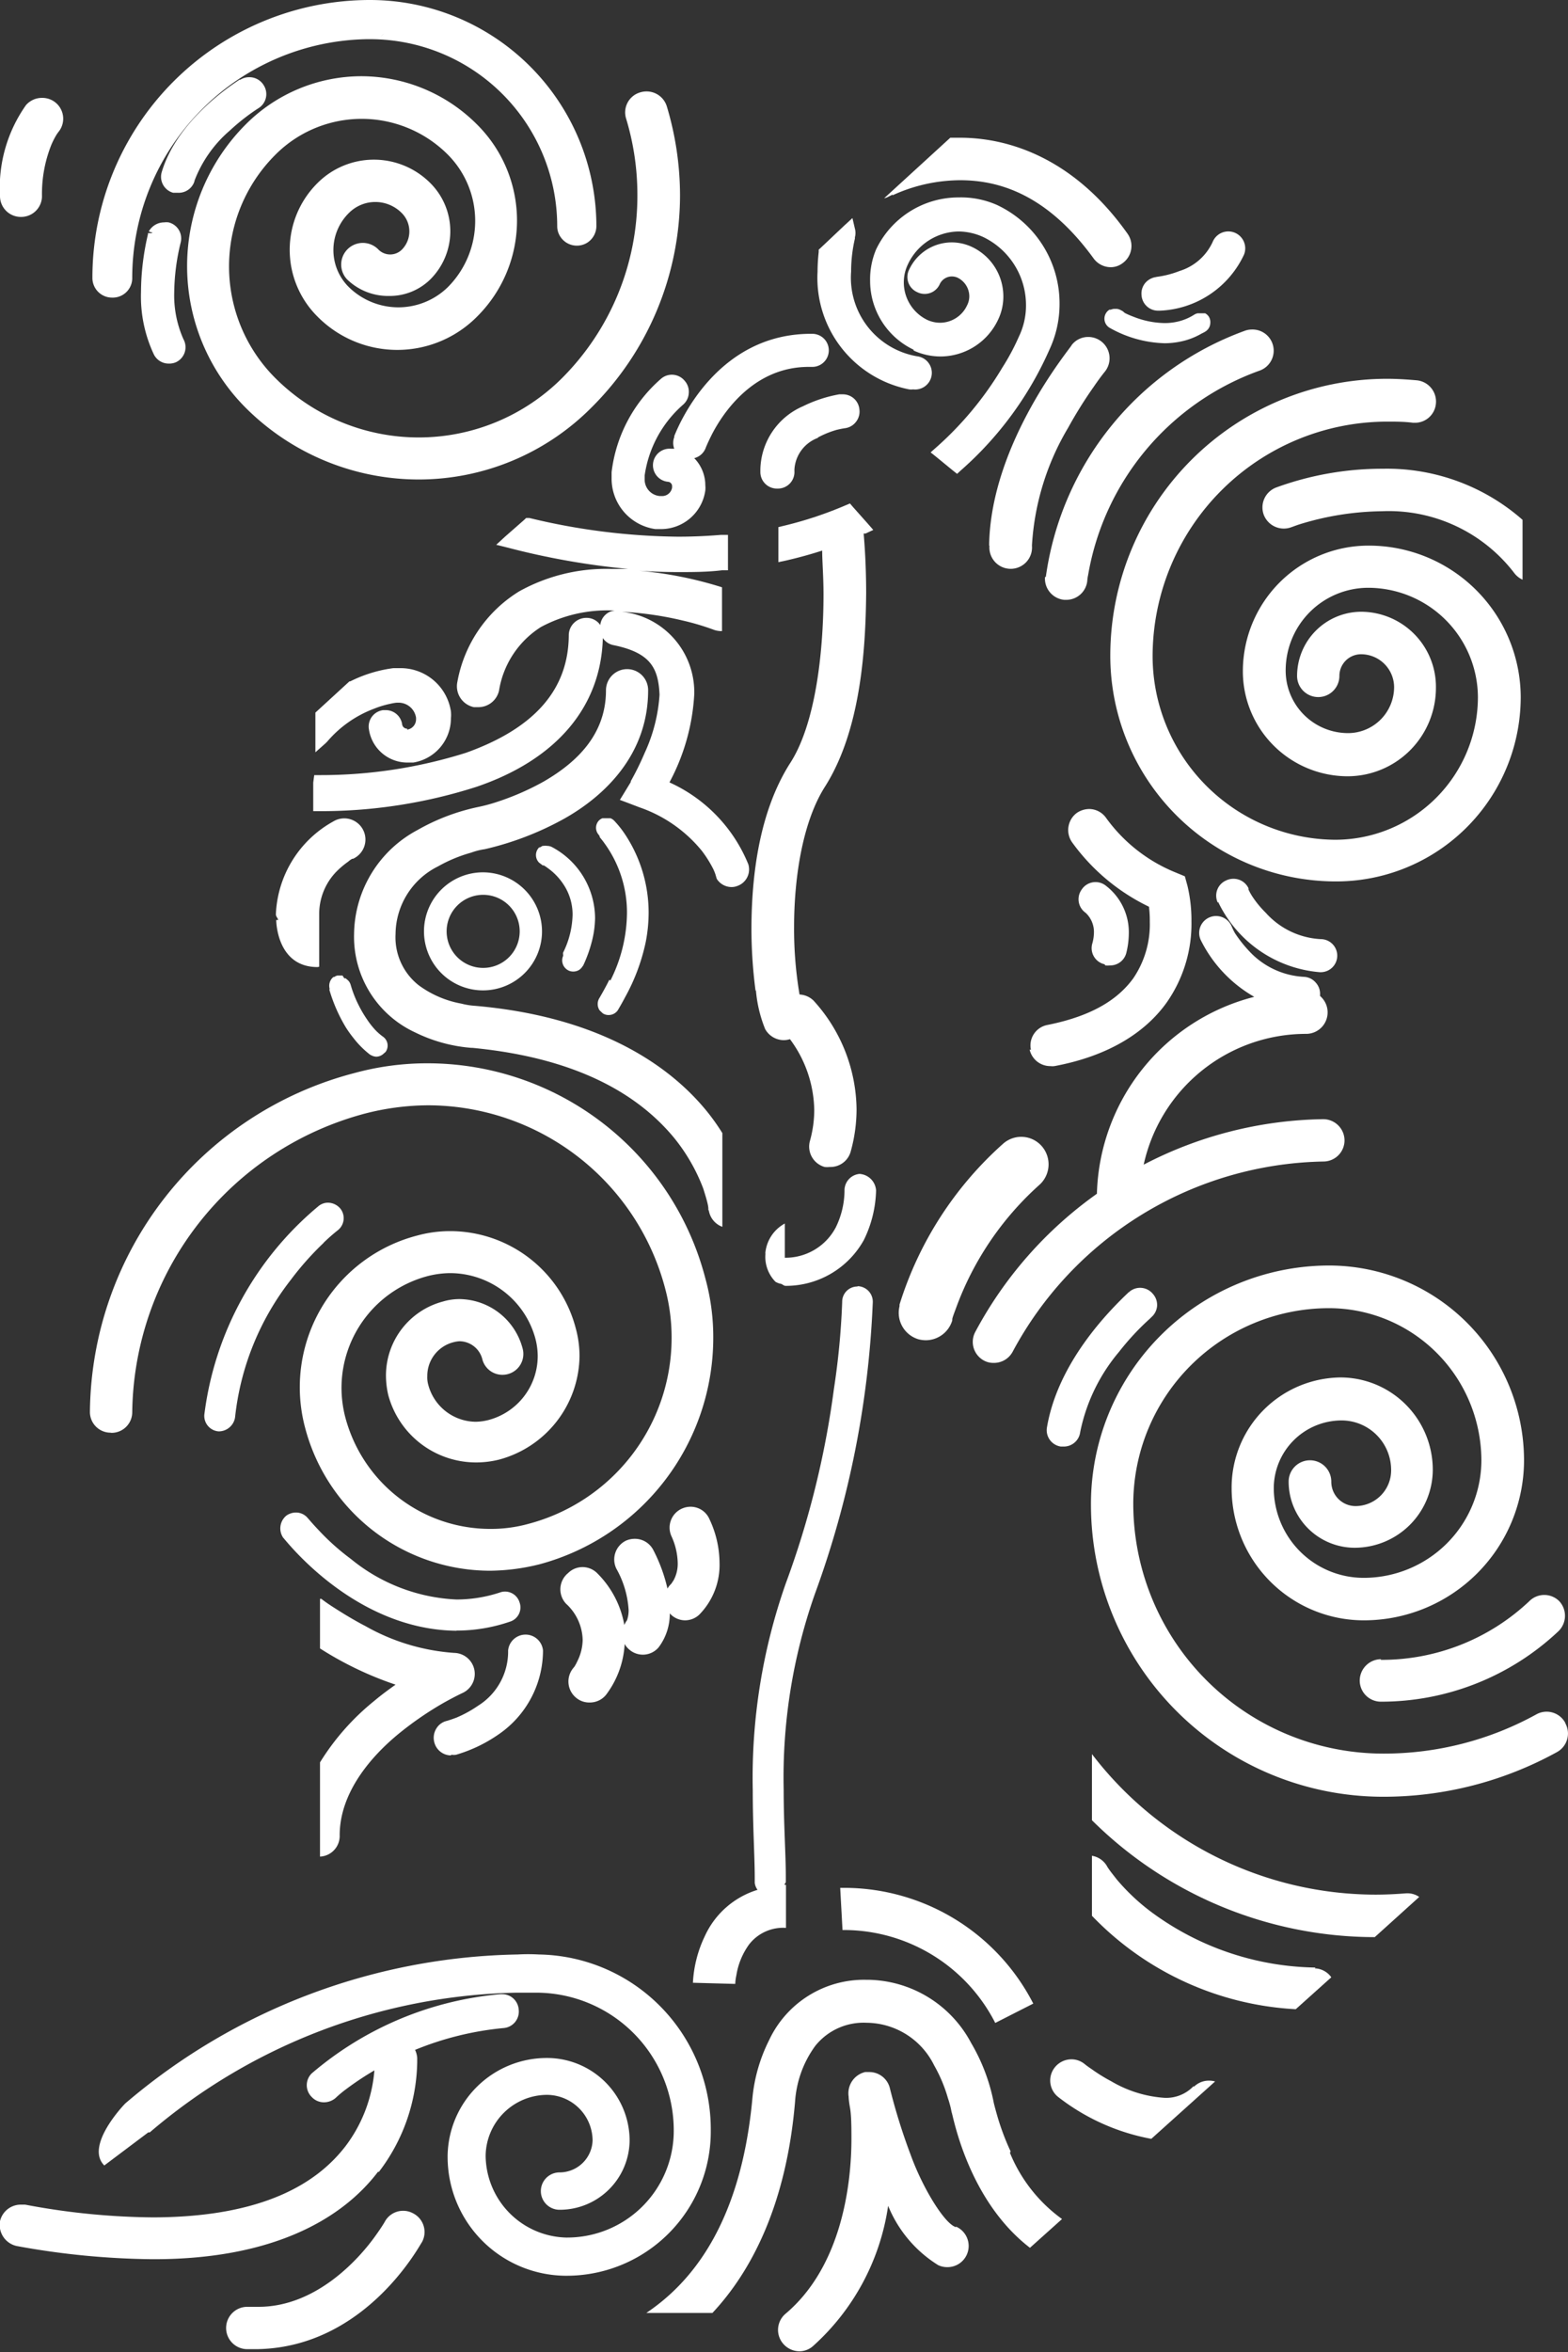 <svg xmlns="http://www.w3.org/2000/svg" viewBox="0 0 94.86 142.27"><rect x="0" y="0" width="94.86" height="142.27" fill="#333333" stroke="none"/><defs><style>.cls-1{fill:#fff;}</style></defs><title>Asset 4</title><g id="Layer_2" data-name="Layer 2"><g id="Layer_2-2" data-name="Layer 2"><path class="cls-1" d="M67.17,39.65A13.65,13.65,0,0,0,80.82,53.31,11.16,11.16,0,0,0,92,42.16,9.19,9.19,0,0,0,82.8,33a7.6,7.6,0,0,0-7.61,7.59,6.35,6.35,0,0,0,6.35,6.36,5.35,5.35,0,0,0,5.33-5.34A4.54,4.54,0,0,0,82.34,37a3.89,3.89,0,0,0-3.87,3.88,1.28,1.28,0,1,0,2.56,0,1.31,1.31,0,0,1,1.31-1.31,2,2,0,0,1,2,2,2.79,2.79,0,0,1-2.77,2.77,3.78,3.78,0,0,1-3.79-3.79,5,5,0,0,1,5-5,6.65,6.65,0,0,1,6.63,6.64,8.64,8.64,0,0,1-8.62,8.6A11.12,11.12,0,0,1,69.73,39.67,14.21,14.21,0,0,1,83.91,25.5c.52,0,1.06,0,1.58.07h.13a1.27,1.27,0,0,0,1.25-1.17A1.29,1.29,0,0,0,85.69,23c-.58-.05-1.17-.09-1.79-.09A16.75,16.75,0,0,0,67.17,39.65"/><path class="cls-1" d="M94.69,104.19a1.28,1.28,0,0,0-1.75-.5,19.11,19.11,0,0,1-9.24,2.37h0A15.13,15.13,0,0,1,68.56,90.94,11.85,11.85,0,0,1,80.4,79.12a9.23,9.23,0,0,1,9.22,9.2,7.12,7.12,0,0,1-7.12,7.11A5.44,5.44,0,0,1,77.06,90a4.11,4.11,0,0,1,4.1-4.09,3,3,0,0,1,3,3A2.16,2.16,0,0,1,82,91.09a1.47,1.47,0,0,1-1.46-1.48,1.29,1.29,0,0,0-2.58,0,4,4,0,0,0,4,4,4.73,4.73,0,0,0,4.72-4.72,5.59,5.59,0,0,0-5.59-5.58A6.66,6.66,0,0,0,74.51,90a8,8,0,0,0,8,8,9.69,9.69,0,0,0,9.69-9.68A11.8,11.8,0,0,0,80.4,76.54,14.42,14.42,0,0,0,66,91a17.68,17.68,0,0,0,17.68,17.67,21.74,21.74,0,0,0,10.51-2.7,1.28,1.28,0,0,0,.51-1.74"/><path class="cls-1" d="M81.34,69A1.29,1.29,0,0,0,80,67.69a24.23,24.23,0,0,0-10.81,2.75A10.06,10.06,0,0,1,79,62.53a1.3,1.3,0,0,0,.86-2.29l0-.1a1,1,0,0,0-.26-.71,1,1,0,0,0-.72-.35,4.85,4.85,0,0,1-3.34-1.59,7.79,7.79,0,0,1-.84-1.07A4.42,4.42,0,0,1,74.5,56a1,1,0,1,0-1.86.85v0h0a8.08,8.08,0,0,0,3.24,3.44A12.64,12.64,0,0,0,66.36,72.2,24.22,24.22,0,0,0,59,80.56a1.28,1.28,0,0,0,.53,1.73,1.17,1.17,0,0,0,.55.14h.06a1.28,1.28,0,0,0,1.12-.67,21.77,21.77,0,0,1,18.8-11.51A1.28,1.28,0,0,0,81.34,69"/><path class="cls-1" d="M83.55,100.35a1.3,1.3,0,0,0-1.29,1.29,1.28,1.28,0,0,0,1.29,1.28h0a15.64,15.64,0,0,0,10.73-4.26,1.3,1.3,0,0,0,.05-1.82,1.28,1.28,0,0,0-1.81,0h0a13,13,0,0,1-9,3.55"/><path class="cls-1" d="M38.56,11.8A15.59,15.59,0,0,1,34,22.87a12.27,12.27,0,0,1-17.34,0,9.54,9.54,0,0,1,0-13.51,7.36,7.36,0,0,1,10.44,0,5.68,5.68,0,0,1,0,8,4.28,4.28,0,0,1-6,0,3.15,3.15,0,0,1,0-4.47,2.25,2.25,0,0,1,3.21,0,1.57,1.57,0,0,1,0,2.21,1,1,0,0,1-.7.29,1,1,0,0,1-.71-.29A1.29,1.29,0,0,0,21,16.9a3.56,3.56,0,0,0,2.53,1,3.5,3.5,0,0,0,2.5-1,4.11,4.11,0,0,0,0-5.83,4.82,4.82,0,0,0-6.82,0,5.69,5.69,0,0,0,0,8.08,6.79,6.79,0,0,0,9.65,0,8.19,8.19,0,0,0,0-11.62,9.91,9.91,0,0,0-7-2.92h0a9.9,9.9,0,0,0-7,2.92,12.13,12.13,0,0,0,0,17.13A14.82,14.82,0,0,0,25.32,29h0a14.74,14.74,0,0,0,10.46-4.35A18.11,18.11,0,0,0,41.14,11.8a18.81,18.81,0,0,0-.8-5.37,1.28,1.28,0,0,0-1.23-.9,1.34,1.34,0,0,0-.39.06,1.26,1.26,0,0,0-.84,1.59,15.86,15.86,0,0,1,.68,4.61"/><path class="cls-1" d="M63.22,34.9a1.29,1.29,0,0,0,1.17,1.38h.11a1.28,1.28,0,0,0,1.28-1.17s0-.1.05-.34A16,16,0,0,1,76.19,22.42a1.28,1.28,0,0,0-.46-2.49,1.25,1.25,0,0,0-.46.09,18.54,18.54,0,0,0-12,14.87"/><path class="cls-1" d="M62.29,63.48a1.28,1.28,0,0,0,1.26,1,1.09,1.09,0,0,0,.24,0c3.37-.63,5.54-2.1,6.78-3.83a8.3,8.3,0,0,0,1.51-4.92,9,9,0,0,0-.24-2.15L71.68,53l-.58-.24a9.66,9.66,0,0,1-4.19-3.3,1.26,1.26,0,0,0-1-.53,1.35,1.35,0,0,0-.77.24,1.29,1.29,0,0,0-.27,1.79,12.32,12.32,0,0,0,4.64,3.88,6.81,6.81,0,0,1,.05.91,5.8,5.8,0,0,1-1,3.42c-.83,1.14-2.28,2.24-5.19,2.82a1.26,1.26,0,0,0-1,1.51"/><path class="cls-1" d="M73.7,54.56a7.49,7.49,0,0,0,6.15,4.24h.05a1,1,0,0,0,0-2,4.8,4.8,0,0,1-3.33-1.6,6,6,0,0,1-.82-1,3.42,3.42,0,0,1-.22-.4l0-.08a1,1,0,0,0-.92-.57,1,1,0,0,0-.43.1,1,1,0,0,0-.51,1.34l0,0Z"/><path class="cls-1" d="M40,22.9a8.87,8.87,0,0,0-3,5.66c0,.15,0,.29,0,.41A3.08,3.08,0,0,0,39.65,32h.08l.28,0a2.71,2.71,0,0,0,2.66-2.34,1.5,1.5,0,0,0,0-.3A2.36,2.36,0,0,0,42,27.71a1,1,0,0,0,.7-.64s.11-.28.34-.74c.63-1.25,2.48-4.14,5.88-4.14h.19a1,1,0,0,0,.06-2h-.21c-5.46.06-7.76,5.15-8.17,6.19h0l0,.06a1,1,0,0,0,0,.7l-.08,0h-.13a1,1,0,0,0-.15,2h0a.27.27,0,0,1,.23.24v.11A.61.61,0,0,1,40,30h-.1a1,1,0,0,1-.9-1v-.24a7,7,0,0,1,2.32-4.28,1,1,0,0,0,.35-.71,1,1,0,0,0-.25-.74A1,1,0,0,0,40,22.9"/><path class="cls-1" d="M54.42,79A1.67,1.67,0,0,0,55.56,81a1.81,1.81,0,0,0,.45.06,1.68,1.68,0,0,0,1.6-1.2l0-.06h0c0-.09.1-.34.24-.72a18.51,18.51,0,0,1,5-7.39,1.67,1.67,0,0,0,.19-2.35,1.65,1.65,0,0,0-2.35-.17,21.6,21.6,0,0,0-6.27,9.73Z"/><path class="cls-1" d="M6.73,86.66h0A1.25,1.25,0,0,0,8,85.41,18.94,18.94,0,0,1,22.08,67.35a15.51,15.51,0,0,1,3.8-.5A14.86,14.86,0,0,1,40.24,77.93a11.41,11.41,0,0,1,.39,3,11.63,11.63,0,0,1-8.68,11.24,8.51,8.51,0,0,1-2.31.3,9.07,9.07,0,0,1-8.75-6.75,7.13,7.13,0,0,1-.23-1.79,7,7,0,0,1,5.21-6.75A5.65,5.65,0,0,1,27.23,77a5.36,5.36,0,0,1,5.17,4,4.25,4.25,0,0,1,.13,1,4,4,0,0,1-3,3.89,3.34,3.34,0,0,1-.76.1,3,3,0,0,1-2.86-2.23,1.66,1.66,0,0,1-.06-.53,2.1,2.1,0,0,1,1.58-2.05,1.83,1.83,0,0,1,.36-.06,1.44,1.44,0,0,1,1.39,1.09,1.25,1.25,0,0,0,1.22.94,1.26,1.26,0,0,0,1.22-1.58,4,4,0,0,0-3.83-3,3.5,3.5,0,0,0-1,.15,4.63,4.63,0,0,0-3.44,4.47,5.25,5.25,0,0,0,.14,1.19,5.5,5.5,0,0,0,5.31,4.07,5.74,5.74,0,0,0,1.39-.17A6.56,6.56,0,0,0,35.06,82a6.42,6.42,0,0,0-.23-1.67,7.86,7.86,0,0,0-7.6-5.87,7.56,7.56,0,0,0-2,.27,9.48,9.48,0,0,0-6.77,11.63A11.59,11.59,0,0,0,29.64,95a12.75,12.75,0,0,0,3-.39A14.19,14.19,0,0,0,43.15,80.91a13.35,13.35,0,0,0-.48-3.6,17.37,17.37,0,0,0-16.79-13,16.69,16.69,0,0,0-4.44.59,21.39,21.39,0,0,0-16,20.47,1.25,1.25,0,0,0,1.24,1.28"/><path class="cls-1" d="M19.57,75.17a11.14,11.14,0,0,1,.85-.75.93.93,0,0,0,.18-1.31,1,1,0,0,0-.75-.37.91.91,0,0,0-.56.19,19.56,19.56,0,0,0-6.93,12.64.94.94,0,0,0,.85,1h.07a1,1,0,0,0,.94-.84,16.32,16.32,0,0,1,3.37-8.32,17.92,17.92,0,0,1,2-2.25"/><path class="cls-1" d="M27.62,98.62a9.93,9.93,0,0,0,3.23-.54.9.9,0,0,0,.58-1.17.92.92,0,0,0-.87-.65.9.9,0,0,0-.3.05,8.4,8.4,0,0,1-2.64.43h0a10.85,10.85,0,0,1-6.39-2.45,14.17,14.17,0,0,1-1.92-1.71c-.45-.47-.67-.75-.68-.75a.92.92,0,0,0-.73-.35,1,1,0,0,0-.58.19A1,1,0,0,0,17.13,93c.08.05,4.24,5.57,10.49,5.63"/><path class="cls-1" d="M34.73,100.82l-.05.07a1.27,1.27,0,0,0,.17,1.79,1.23,1.23,0,0,0,.81.29,1.26,1.26,0,0,0,1-.46,5.59,5.59,0,0,0,1.13-3.08,1.19,1.19,0,0,0,.27.33,1.25,1.25,0,0,0,1.78-.12,3.35,3.35,0,0,0,.68-2.06,1.25,1.25,0,0,0,.93.42,1.26,1.26,0,0,0,.85-.34,4.29,4.29,0,0,0,1.23-3.15,6.27,6.27,0,0,0-.61-2.63,1.24,1.24,0,0,0-1.15-.75,1.3,1.3,0,0,0-.51.11,1.26,1.26,0,0,0-.64,1.67A4.07,4.07,0,0,1,41,94.52a2.1,2.1,0,0,1-.25,1.06l-.14.21h0a1.23,1.23,0,0,0-.23.29,9.79,9.79,0,0,0-.85-2.32,1.25,1.25,0,0,0-1.13-.69,1.29,1.29,0,0,0-.55.12,1.27,1.27,0,0,0-.56,1.69,5.78,5.78,0,0,1,.74,2.5,1.8,1.8,0,0,1-.1.62l0,0a1.33,1.33,0,0,0-.16.28,5.85,5.85,0,0,0-1.62-3.11,1.26,1.26,0,0,0-.91-.39,1.24,1.24,0,0,0-.87.36A1.27,1.27,0,0,0,34.25,97a3.06,3.06,0,0,1,1,2.19,3,3,0,0,1-.32,1.28,2.73,2.73,0,0,1-.21.38"/><path class="cls-1" d="M1.28,13.12a1.26,1.26,0,0,0,1.26-1.25A8,8,0,0,1,3.09,8.8a4.6,4.6,0,0,1,.34-.67L3.52,8h0a1.26,1.26,0,0,0-.95-2.08,1.28,1.28,0,0,0-1,.44A8.67,8.67,0,0,0,0,11.87a1.26,1.26,0,0,0,1.27,1.25"/><path class="cls-1" d="M9.18,14.1l-.23,0,0,.07a15.53,15.53,0,0,0-.42,3.49,8.24,8.24,0,0,0,.78,3.78,1,1,0,0,0,.88.55h.08a1,1,0,0,0,.37-.08h0a1,1,0,0,0,.46-1.39,6.52,6.52,0,0,1-.56-2.85,13.17,13.17,0,0,1,.39-3v0h0a1,1,0,0,0-.73-1.22,1,1,0,0,0-.27,0A1.06,1.06,0,0,0,9,14l.18.06h0l.05,0Z"/><path class="cls-1" d="M19.31,58.47V55.36l0-.1a3.68,3.68,0,0,1,1-2.5,5.27,5.27,0,0,1,.76-.65,1.19,1.19,0,0,1,.24-.17l.05,0a1.28,1.28,0,1,0-1.21-2.25h0a6.73,6.73,0,0,0-3.46,5.61c0,.13.11.22.14.34l-.12,0s0,2.85,2.5,2.85"/><path class="cls-1" d="M57.83,134.7c-.67-.19-2-2.33-2.74-4.38a36.27,36.27,0,0,1-1.25-4,1.28,1.28,0,0,0-1.27-1l-.23,0a1.32,1.32,0,0,0-1,1.48s0,.22.08.66.09,1.09.09,1.88c0,3-.68,7.82-4,10.61a1.28,1.28,0,0,0-.14,1.79,1.31,1.31,0,0,0,1,.47,1.25,1.25,0,0,0,.82-.32,14.13,14.13,0,0,0,4.54-8.48A7.59,7.59,0,0,0,56.76,137a1.27,1.27,0,0,0,.54.12,1.28,1.28,0,0,0,.54-2.45"/><path class="cls-1" d="M51,116.73h.08a10.29,10.29,0,0,1,9.13,5.62l2.3-1.17a12.87,12.87,0,0,0-11.36-7H51.1l-.27,0,.14,2.55h0"/><path class="cls-1" d="M22.92,131.36a11.21,11.21,0,0,0,2.32-6.64v-.25a1.35,1.35,0,0,0-.13-.49,18.69,18.69,0,0,1,5.35-1.32,1,1,0,0,0,.92-1.12,1,1,0,0,0-1-.93h-.1a20.29,20.29,0,0,0-11.42,4.79,1,1,0,0,0,0,1.43,1,1,0,0,0,.75.32,1.09,1.09,0,0,0,.68-.25l0,0,0,0a6.77,6.77,0,0,1,.63-.53,18.09,18.09,0,0,1,1.73-1.15,8.75,8.75,0,0,1-1.76,4.6c-1.65,2.13-4.82,4.27-11.62,4.29a43.13,43.13,0,0,1-7.75-.77l-.23,0A1.29,1.29,0,0,0,0,134.34a1.31,1.31,0,0,0,1,1.5,47.62,47.62,0,0,0,8.22.8h.09c7.26,0,11.42-2.47,13.56-5.29"/><path class="cls-1" d="M25,133.87a1.26,1.26,0,0,0-1.73.52s-.16.28-.51.77c-1.06,1.51-3.66,4.36-7.12,4.36h-.07l-.51,0H15a1.28,1.28,0,0,0-.08,2.56l.66,0c6.59-.12,9.86-6.39,9.94-6.46a1.27,1.27,0,0,0-.5-1.74"/><path class="cls-1" d="M27.31,106.13a.87.87,0,0,0,.28,0,8.84,8.84,0,0,0,2.57-1.23,6.16,6.16,0,0,0,2.69-5.08,1.06,1.06,0,0,0-2.11,0,3.86,3.86,0,0,1-1.81,3.34,7.31,7.31,0,0,1-1.33.73c-.35.13-.56.19-.56.19a1,1,0,0,0-.64.46,1.06,1.06,0,0,0-.13.82,1.05,1.05,0,0,0,1,.81"/><path class="cls-1" d="M49.48,26.46A5.68,5.68,0,0,1,50.61,26c.29-.07.49-.1.5-.1a1,1,0,0,0,.67-.38,1,1,0,0,0,.21-.77,1,1,0,0,0-1-.9h-.22a8.19,8.19,0,0,0-2.19.72A4.26,4.26,0,0,0,46,28.4v.15a1,1,0,0,0,1,1h.06a1,1,0,0,0,1-1.07v-.08h0a2.18,2.18,0,0,1,1.43-1.92"/><path class="cls-1" d="M45.73,59.88a8,8,0,0,0,.56,2.36,1.3,1.3,0,0,0,1.13.67,1.29,1.29,0,0,0,.37-.06,7.37,7.37,0,0,1,1.47,4.29A7,7,0,0,1,49,69a1.28,1.28,0,0,0,.89,1.58,1.42,1.42,0,0,0,.3,0h.07a1.27,1.27,0,0,0,1.21-.95,9.57,9.57,0,0,0,.35-2.53,9.91,9.91,0,0,0-2.6-6.58,1.3,1.3,0,0,0-.85-.37,23.81,23.81,0,0,1-.33-4.09c0-2.9.49-6.35,1.9-8.53,2.13-3.4,2.43-8.25,2.46-11.66,0-1.7-.1-3-.15-3.6l.11,0,.47-.22-.34-.39-.89-1-.18-.21-.26.11a23.17,23.17,0,0,1-3.78,1.25l-.29.07V34l.47-.1c.74-.17,1.47-.37,2.18-.6,0,.65.08,1.56.08,2.65,0,3.21-.42,7.8-2.06,10.27-1.84,2.94-2.29,6.75-2.3,9.92a29.14,29.14,0,0,0,.25,3.79"/><path class="cls-1" d="M68.34,78.15l-.05,0h0l0,0C67,79.37,64,82.44,63.34,86.32a1,1,0,0,0,.84,1.17l.17,0a1,1,0,0,0,1-.88,10.87,10.87,0,0,1,2.35-4.85,15.76,15.76,0,0,1,1.86-2l.1-.1A1,1,0,0,0,70,79a1,1,0,0,0-.25-.74,1,1,0,0,0-1.44-.12"/><path class="cls-1" d="M66.87,58.39a1,1,0,0,0,.27,0,1,1,0,0,0,1-.76,5,5,0,0,0,.15-1.16,3.54,3.54,0,0,0-1.44-2.94,1,1,0,0,0-.58-.18,1,1,0,0,0-.83.45,1,1,0,0,0,.24,1.41l0,0h0a1.58,1.58,0,0,1,.5,1.21,2.53,2.53,0,0,1-.1.65,1,1,0,0,0,.74,1.25"/><path class="cls-1" d="M46.31,75.81a2.15,2.15,0,0,0,.6,1.71l0,0a1,1,0,0,0,.29.12c.11,0,.2.13.33.13h.07A5.39,5.39,0,0,0,52.26,75a7.16,7.16,0,0,0,.74-3,1.07,1.07,0,0,0-1-1v.19h0v-.19h0a1,1,0,0,0-.91,1v.07a5.13,5.13,0,0,1-.53,2.17,3.44,3.44,0,0,1-3.08,1.83h0V74a2.27,2.27,0,0,0-1.18,1.8"/><path class="cls-1" d="M52.8,78.79a.94.94,0,0,0-.92-1h0V78h0v-.19a.92.92,0,0,0-.93.93A45.3,45.3,0,0,1,50.45,84a54.32,54.32,0,0,1-2.91,11.76,35.45,35.45,0,0,0-2,12.53c0,2.2.12,4,.12,5.29v.3a.89.89,0,0,0,.17.42,5.17,5.17,0,0,0-3.19,2.8,7.35,7.35,0,0,0-.72,2.82l2.56.07a3,3,0,0,1,.07-.53,4.33,4.33,0,0,1,.77-1.86,2.61,2.61,0,0,1,2.23-1V114l-.09,0c0-.07.08-.12.08-.18v-.31c0-1.36-.13-3.16-.13-5.28A33.43,33.43,0,0,1,49.3,96.4a58.17,58.17,0,0,0,3.5-17.61"/><path class="cls-1" d="M59.86,33a1.29,1.29,0,1,0,2.57,0,15.68,15.68,0,0,1,2.19-7.13,26.36,26.36,0,0,1,1.55-2.48c.41-.6.67-.91.67-.91a1.29,1.29,0,0,0-1-2.1,1.26,1.26,0,0,0-1,.48h0c0,.11-4.92,5.89-5,12.14"/><path class="cls-1" d="M70,18.79h.17l0,0a5.88,5.88,0,0,0,5.09-3.39,1,1,0,1,0-1.9-.76,3.26,3.26,0,0,1-2,1.75,5.81,5.81,0,0,1-1.42.36H70a1.05,1.05,0,0,0-.72.37,1,1,0,0,0-.22.73,1,1,0,0,0,1,.94"/><path class="cls-1" d="M67.92,18.82l-.13-.07,0,0,0,0a.68.68,0,0,0-.22-.07h-.17a.63.63,0,0,0-.2.05l-.08,0a.61.61,0,0,0-.21.21.64.64,0,0,0,.21.88,7.12,7.12,0,0,0,3.35.94,4.81,4.81,0,0,0,1.08-.13,4.16,4.16,0,0,0,1.08-.42c.1-.06.21-.1.31-.17a.62.62,0,0,0,.28-.49.64.64,0,0,0-.09-.4.62.62,0,0,0-.22-.2l-.08,0-.19,0h-.19a.61.61,0,0,0-.2.08h0a3.19,3.19,0,0,1-.88.39,3.46,3.46,0,0,1-.9.12,5.31,5.31,0,0,1-1.89-.38,5.13,5.13,0,0,1-.53-.23l0,0"/><path class="cls-1" d="M29.23,52.76a3.57,3.57,0,1,0,3.56,3.57,3.58,3.58,0,0,0-3.56-3.57m0,5.78a2.21,2.21,0,1,1,2.21-2.21,2.21,2.21,0,0,1-2.21,2.21"/><path class="cls-1" d="M34.07,57.81a.68.68,0,0,0,.33.89h0a.63.63,0,0,0,.28.06h0a.67.67,0,0,0,.36-.1.71.71,0,0,0,.18-.18l.07-.1A8.06,8.06,0,0,0,35.79,57,6,6,0,0,0,36,55.51a4.9,4.9,0,0,0-2.63-4.29.67.67,0,0,0-.27-.06h0a.69.69,0,0,0-.22,0l-.06,0-.15.09-.05,0a.65.65,0,0,0,0,.93l.07.05.14.11,0,0,.07,0,.14.09.19.14a3.73,3.73,0,0,1,1,1.15,3.3,3.3,0,0,1,.41,1.61,5.41,5.41,0,0,1-.58,2.3"/><path class="cls-1" d="M36.86,59.26c-.17.35-.37.71-.59,1.09a.69.69,0,0,0,0,.75l.07.07.13.12a.62.62,0,0,0,.35.1.67.67,0,0,0,.55-.28l0,0q.25-.42.46-.82A12,12,0,0,0,39.06,57a9.28,9.28,0,0,0,.18-1.77,8.57,8.57,0,0,0-1.35-4.65,6.1,6.1,0,0,0-.73-.94.66.66,0,0,0-.22-.15l-.08,0-.17,0h0l-.19,0h-.06a.64.64,0,0,0-.22.15v0a.64.64,0,0,0,0,.85l.06.09,0,.05.12.15.08.1.13.18a7.12,7.12,0,0,1,1.32,4.16,9.23,9.23,0,0,1-1,4.08"/><path class="cls-1" d="M19.93,59.88a9.62,9.62,0,0,0,1,2.27,7.14,7.14,0,0,0,.46.64,5.54,5.54,0,0,0,1,1l.12.06a.72.72,0,0,0,.25.06.66.66,0,0,0,.41-.15l.16-.14a.66.66,0,0,0-.16-.92,3.32,3.32,0,0,1-.45-.39h0a4.87,4.87,0,0,1-.52-.66,7.11,7.11,0,0,1-.51-.87,7,7,0,0,1-.48-1.23.64.64,0,0,0-.12-.22l-.05-.05-.13-.11-.08,0L20.72,59l-.09,0h-.07l-.15,0a.65.65,0,0,0-.19.09l-.05,0h0a.68.68,0,0,0-.23.7"/><path class="cls-1" d="M6.77,18h0A1.18,1.18,0,0,0,8,16.8,14.44,14.44,0,0,1,22.18,2.37h.21l.12,0-.1,0a11.32,11.32,0,0,1,11.3,11.31,1.13,1.13,0,0,0,.2.65,1.19,1.19,0,0,0,1.63.34,1.2,1.2,0,0,0,.54-1A13.7,13.7,0,0,0,22.39,0h0A16.79,16.79,0,0,0,5.59,16.8,1.19,1.19,0,0,0,6.77,18M23,2.22a1.74,1.74,0,0,0,.25-.2,1.29,1.29,0,0,1-.25.2"/><path class="cls-1" d="M55,23.55a.86.86,0,0,0,.24,0,1,1,0,0,0,.25-2,4.82,4.82,0,0,1-4-5.12,8.85,8.85,0,0,1,.23-2l0-.08a1,1,0,0,0,0-.52l-.15-.64-.48.44L49.64,15l-.11.1,0,.14a10.83,10.83,0,0,0-.07,1.19A6.87,6.87,0,0,0,55,23.55"/><path class="cls-1" d="M54,11.81a9.9,9.9,0,0,1,4.08-.91c2.36,0,5.26.85,8.08,4.73a1.29,1.29,0,0,0,1,.53,1.18,1.18,0,0,0,.75-.24,1.28,1.28,0,0,0,.3-1.79c-3.18-4.49-7.09-5.8-10.13-5.8h0l-.59,0-4,3.66a.78.78,0,0,0,.23-.08l.28-.14"/><path class="cls-1" d="M55.27,21.2a3.9,3.9,0,0,0,1.64.36h0a3.86,3.86,0,0,0,3.47-2.22,3.23,3.23,0,0,0,.32-1.41,3.31,3.31,0,0,0-1.91-3,2.91,2.91,0,0,0-1.21-.27A2.85,2.85,0,0,0,55,16.31a1,1,0,0,0,.49,1.36,1,1,0,0,0,1.37-.5.81.81,0,0,1,.73-.45.87.87,0,0,1,.33.07,1.26,1.26,0,0,1,.72,1.14,1.19,1.19,0,0,1-.13.53,1.81,1.81,0,0,1-1.65,1.06,1.87,1.87,0,0,1-.78-.18A2.52,2.52,0,0,1,54.68,17,2.5,2.5,0,0,1,54.92,16,3.44,3.44,0,0,1,58,14a3.67,3.67,0,0,1,1.47.33,4.57,4.57,0,0,1,2.6,4.11,4.32,4.32,0,0,1-.43,1.92v0a13.63,13.63,0,0,1-1,1.87,20.39,20.39,0,0,1-4,4.83l-.34.3.35.28,1,.82.25.2.24-.22a21,21,0,0,0,5.36-7.32,6.5,6.5,0,0,0,.6-2.73,6.57,6.57,0,0,0-3.8-6A5.41,5.41,0,0,0,58,11.94a5.53,5.53,0,0,0-5,3.15A4.67,4.67,0,0,0,52.64,17a4.61,4.61,0,0,0,2.63,4.15"/><path class="cls-1" d="M28.52,63.37c6.91.65,10.39,3.18,12.27,5.46a11.05,11.05,0,0,1,1.76,3.07c.13.42.23.74.28,1s0,.3.05.3a1.27,1.27,0,0,0,.82,1V68.53a13.16,13.16,0,0,0-.93-1.31c-2.3-2.83-6.58-5.75-14.07-6.39a4.25,4.25,0,0,1-.79-.13,6.2,6.2,0,0,1-2.58-1.11,3.69,3.69,0,0,1-1.4-3.1,4.61,4.61,0,0,1,2.57-4.09,8.92,8.92,0,0,1,2-.83,4.12,4.12,0,0,1,.83-.21,18.39,18.39,0,0,0,4.83-1.86c2.37-1.34,5.05-3.82,5.05-7.75a1.27,1.27,0,0,0-1.26-1.28v.19h0v-.19h0a1.28,1.28,0,0,0-1.29,1.28c0,2.65-1.73,4.34-3.77,5.52a15.79,15.79,0,0,1-2.79,1.22,10,10,0,0,1-1.23.33,12.63,12.63,0,0,0-3.61,1.38,7.22,7.22,0,0,0-3.84,6.3,6.37,6.37,0,0,0,3.69,5.94,9.37,9.37,0,0,0,3.46.94"/><path class="cls-1" d="M79.58,119a17.1,17.1,0,0,1-9.89-3.33,12.58,12.58,0,0,1-2.13-2c-.21-.27-.38-.48-.48-.63a1.5,1.5,0,0,1-.12-.19,1.29,1.29,0,0,0-.9-.61v3.63a18.45,18.45,0,0,0,12.33,5.65l2.15-1.93a1.27,1.27,0,0,0-1-.54"/><path class="cls-1" d="M85.08,114.51c-.63.05-1.25.08-1.88.08a21.63,21.63,0,0,1-17.14-8.5v4a24.3,24.3,0,0,0,17.11,7.07l2.69-2.43a1.24,1.24,0,0,0-.68-.22h-.11"/><path class="cls-1" d="M72.2,126.18a2.28,2.28,0,0,1-1.76.7h0a7.31,7.31,0,0,1-3.21-1,10.28,10.28,0,0,1-1.18-.73c-.3-.2-.44-.32-.44-.32a1.26,1.26,0,0,0-.79-.28,1.29,1.29,0,0,0-1,.48,1.27,1.27,0,0,0,.2,1.8,13,13,0,0,0,5.63,2.53l3.86-3.47a1.32,1.32,0,0,0-.38-.05,1.28,1.28,0,0,0-.89.36"/><path class="cls-1" d="M83.6,28.35a18.73,18.73,0,0,0-6.41,1.14,1.29,1.29,0,0,0-.73,1.66,1.3,1.3,0,0,0,1.68.73l.39-.14a17.45,17.45,0,0,1,5.08-.82,9.56,9.56,0,0,1,8,3.74,1.32,1.32,0,0,0,.5.4V31.44a12.42,12.42,0,0,0-8.44-3.09Z"/><path class="cls-1" d="M20.55,111c0-2.44,1.7-4.62,3.63-6.19A20.14,20.14,0,0,1,26.82,103c.73-.41,1.17-.61,1.17-.61a1.27,1.27,0,0,0-.51-2.42h0a12.67,12.67,0,0,1-5.37-1.62c-.79-.41-1.47-.84-1.94-1.14s-.73-.51-.73-.51l-.08,0v3a20.67,20.67,0,0,0,4.57,2.19c-.42.3-.86.62-1.31,1a14.71,14.71,0,0,0-3.26,3.7v5.7A1.25,1.25,0,0,0,20.55,111"/><path class="cls-1" d="M61.14,130.12a14.89,14.89,0,0,1-.79-2.09c-.16-.55-.23-.85-.23-.85a11.33,11.33,0,0,0-1.37-3.62,7.17,7.17,0,0,0-6.25-3.82h-.13a6.34,6.34,0,0,0-5.85,3.67,9.86,9.86,0,0,0-1,3.48c-.72,7.86-3.89,11.3-6.42,13h4c2.33-2.49,4.47-6.51,5-12.79a6.16,6.16,0,0,1,.1-.77,6.38,6.38,0,0,1,1.12-2.59,3.74,3.74,0,0,1,3.11-1.4,4.59,4.59,0,0,1,4.08,2.57,9,9,0,0,1,.84,2,5.8,5.8,0,0,1,.22.84c.08.12.94,5.28,4.74,8.2l1.94-1.74a9.25,9.25,0,0,1-3.15-4"/><path class="cls-1" d="M18.95,47.33v1.73h.39a30.83,30.83,0,0,0,9.48-1.47c4.83-1.64,7.54-4.83,7.65-9a1,1,0,0,0,.65.43c2.25.46,2.71,1.4,2.78,3A9.88,9.88,0,0,1,39,45.54a17.64,17.64,0,0,1-.84,1.71l0,.05-.42.69-.24.39.43.16.76.29a8.39,8.39,0,0,1,3.77,2.63,7.15,7.15,0,0,1,.68,1.08,2.78,2.78,0,0,1,.14.34l.08.27h0a1.06,1.06,0,0,0,.9.5.92.92,0,0,0,.33-.06,1.06,1.06,0,0,0,.68-1.32v0h0a9.27,9.27,0,0,0-4.77-4.95A12.74,12.74,0,0,0,42,42a4.89,4.89,0,0,0-4.38-5,20.33,20.33,0,0,1,3.68.53,15.16,15.16,0,0,1,1.91.57,1.39,1.39,0,0,0,.47.07V35.52a23.61,23.61,0,0,0-5-1q1.2.08,2.36.08c.86,0,1.75,0,2.65-.11l.35,0V32.35l-.42,0c-.84.07-1.71.11-2.59.11a39.63,39.63,0,0,1-9-1.13l-.2,0-.15.14-1.14,1-.52.48.69.17A45.57,45.57,0,0,0,38,34.41c-.33,0-.66,0-1,0a10.84,10.84,0,0,0-5.58,1.35,8.12,8.12,0,0,0-3.75,5.48,1.29,1.29,0,0,0,1,1.53l.27,0a1.28,1.28,0,0,0,1.25-1,5.6,5.6,0,0,1,2.54-3.85,8.49,8.49,0,0,1,4.28-1h.19a1,1,0,0,0-.88.84v.05a1,1,0,0,0-.84-.44h0a1.06,1.06,0,0,0-1.07,1c0,3.34-2.08,5.68-6.22,7.16a29.21,29.21,0,0,1-8.8,1.35h-.38Z"/><path class="cls-1" d="M24.64,44.07h0a.3.3,0,0,1-.31-.25,1,1,0,0,0-1-.87h-.15a1,1,0,0,0-.86,1.17,2.35,2.35,0,0,0,2.32,2H25a2.71,2.71,0,0,0,2.28-2.67,2.15,2.15,0,0,0,0-.42,3.08,3.08,0,0,0-3.06-2.62l-.36,0h-.06a8.16,8.16,0,0,0-2.61.8l-.05,0,0,0-1.94,1.78-.12.11V45.5l.62-.55.09-.09a6.91,6.91,0,0,1,2.85-2,5.73,5.73,0,0,1,1-.3,2.94,2.94,0,0,1,.35-.06H24l.06,0h.11a1.07,1.07,0,0,1,1,.91v.1a.63.63,0,0,1-.54.62"/><path class="cls-1" d="M11.74,11a7.53,7.53,0,0,1,2.17-3.11,12.71,12.71,0,0,1,1.7-1.33,1,1,0,0,0,.34-1.41,1,1,0,0,0-.87-.48,1,1,0,0,0-.54.15l-.05,0h0l0,0c-1.13.74-3.86,2.77-4.7,5.57a1,1,0,0,0,.69,1.27h.06l.24,0a1,1,0,0,0,1-.75"/><path class="cls-1" d="M43,128.9v-.11A10.57,10.57,0,0,0,32.6,118.21a11.24,11.24,0,0,0-1.29,0,37.49,37.49,0,0,0-23.72,9v0c-.07.06-2.48,2.57-1.28,3.76l2.66-2,.09,0a35.17,35.17,0,0,1,22.18-8.45h.08l.84,0h.36a8.33,8.33,0,0,1,8.24,8.33v.09a6.45,6.45,0,0,1-6.45,6.39h-.07a5,5,0,0,1-4.86-4.94v0a3.73,3.73,0,0,1,3.73-3.69,2.78,2.78,0,0,1,2.74,2.76v0a2,2,0,0,1-2,1.93h0a1.13,1.13,0,0,0,0,2.26h0a4.23,4.23,0,0,0,4.24-4.18v0a5,5,0,0,0-4.94-5h-.07a6,6,0,0,0-6,5.91v.08a7.19,7.19,0,0,0,7.11,7.18h.08A8.72,8.72,0,0,0,43,128.9"/></g></g></svg>